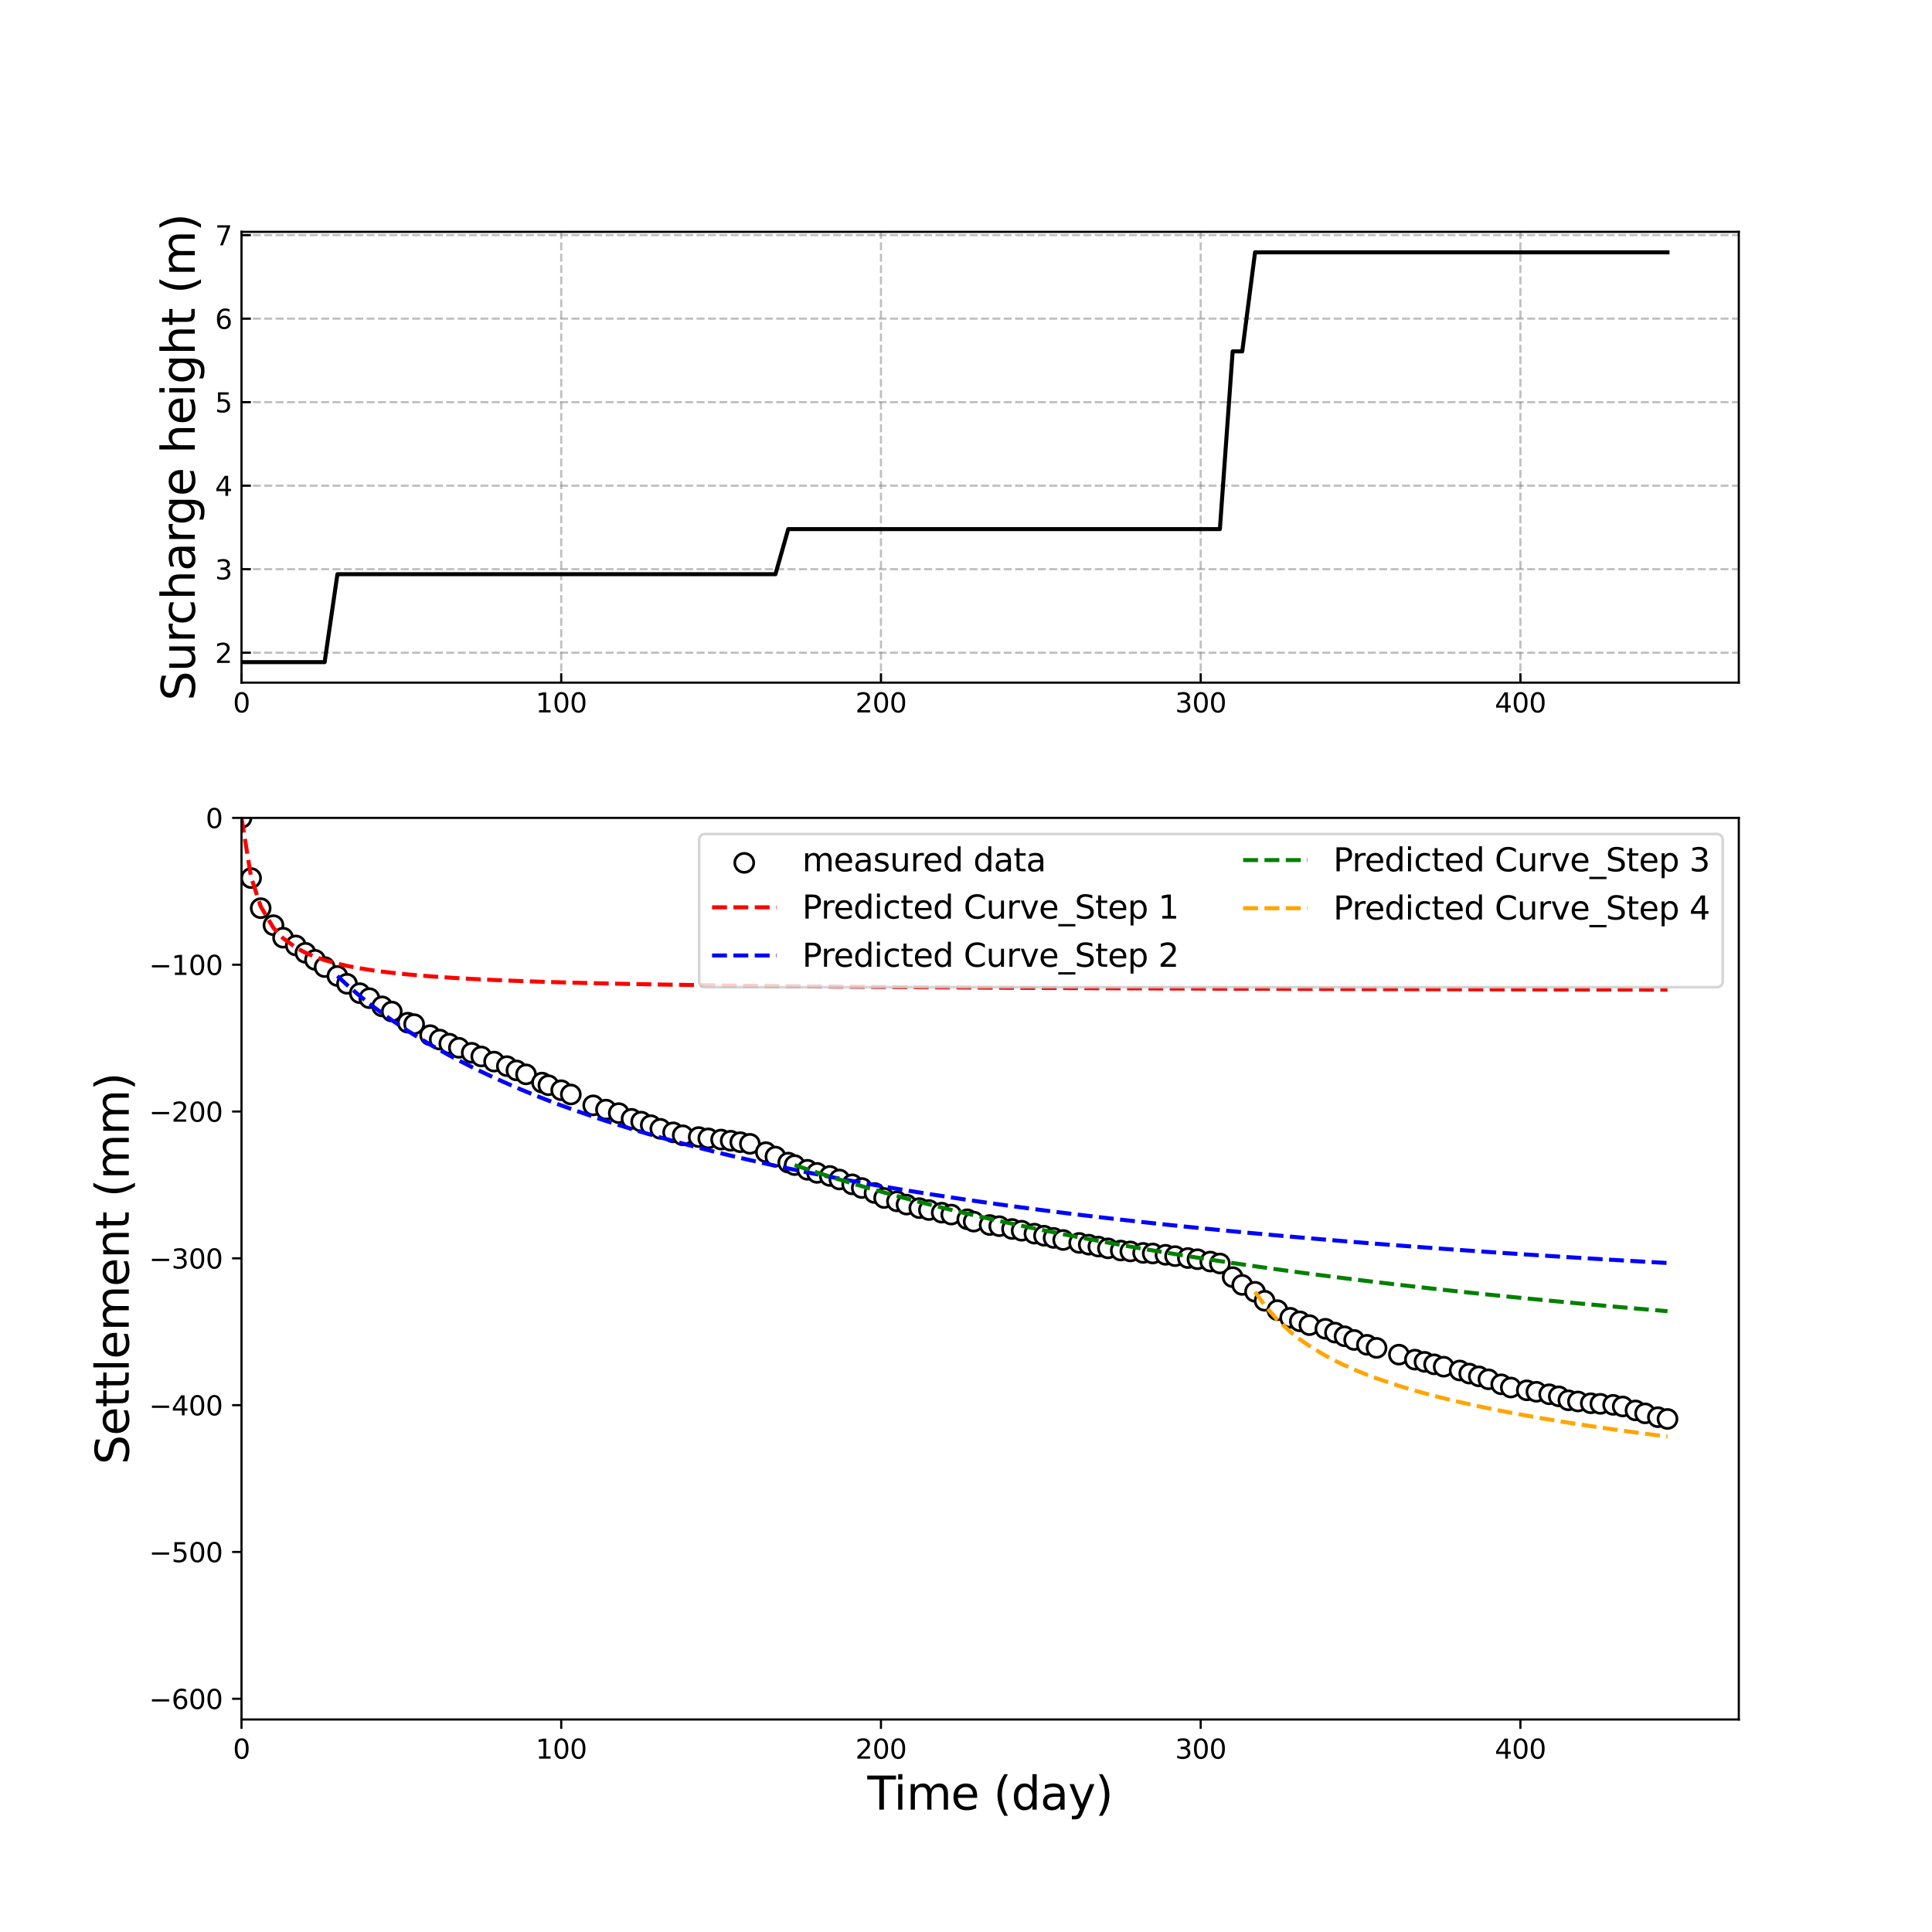 <?xml version="1.0" encoding="utf-8" standalone="no"?>
<!DOCTYPE svg PUBLIC "-//W3C//DTD SVG 1.1//EN"
  "http://www.w3.org/Graphics/SVG/1.1/DTD/svg11.dtd">
<svg xmlns:xlink="http://www.w3.org/1999/xlink" width="720pt" height="720pt" viewBox="0 0 720 720" xmlns="http://www.w3.org/2000/svg" version="1.1">
 <defs>
  <style type="text/css">*{stroke-linejoin: round; stroke-linecap: butt}</style>
 </defs>
 <g id="figure_1">
  <g id="patch_1">
   <path d="M 0 720 
L 720 720 
L 720 0 
L 0 0 
z
" style="fill: #ffffff"/>
  </g>
  <g id="axes_1">
   <g id="patch_2">
    <path d="M 90 254.4 
L 648 254.4 
L 648 86.4 
L 90 86.4 
z
" style="fill: #ffffff"/>
   </g>
   <g id="matplotlib.axis_1">
    <g id="xtick_1">
     <g id="line2d_1">
      <path d="M 90 254.4 
L 90 86.4 
" clip-path="url(#p3c95cc371d)" style="fill: none; stroke-dasharray: 2.96,1.28; stroke-dashoffset: 0; stroke: #808080; stroke-opacity: 0.5; stroke-width: 0.8"/>
     </g>
     <g id="line2d_2">
      <defs>
       <path id="mc4c7560111" d="M 0 0 
L 0 -3.5 
" style="stroke: #000000; stroke-width: 0.8"/>
      </defs>
      <g>
       <use xlink:href="#mc4c7560111" x="90" y="254.4" style="stroke: #000000; stroke-width: 0.8"/>
      </g>
     </g>
     <g id="text_1">
      <!-- 0 -->
      <g transform="translate(86.819 265.498)scale(0.1 -0.1)">
       <defs>
        <path id="DejaVuSans-30" d="M 2034 4250 
Q 1547 4250 1301 3770 
Q 1056 3291 1056 2328 
Q 1056 1369 1301 889 
Q 1547 409 2034 409 
Q 2525 409 2770 889 
Q 3016 1369 3016 2328 
Q 3016 3291 2770 3770 
Q 2525 4250 2034 4250 
z
M 2034 4750 
Q 2819 4750 3233 4129 
Q 3647 3509 3647 2328 
Q 3647 1150 3233 529 
Q 2819 -91 2034 -91 
Q 1250 -91 836 529 
Q 422 1150 422 2328 
Q 422 3509 836 4129 
Q 1250 4750 2034 4750 
z
" transform="scale(0.016)"/>
       </defs>
       <use xlink:href="#DejaVuSans-30"/>
      </g>
     </g>
    </g>
    <g id="xtick_2">
     <g id="line2d_3">
      <path d="M 209.154 254.4 
L 209.154 86.4 
" clip-path="url(#p3c95cc371d)" style="fill: none; stroke-dasharray: 2.96,1.28; stroke-dashoffset: 0; stroke: #808080; stroke-opacity: 0.5; stroke-width: 0.8"/>
     </g>
     <g id="line2d_4">
      <g>
       <use xlink:href="#mc4c7560111" x="209.154" y="254.4" style="stroke: #000000; stroke-width: 0.8"/>
      </g>
     </g>
     <g id="text_2">
      <!-- 100 -->
      <g transform="translate(199.611 265.498)scale(0.1 -0.1)">
       <defs>
        <path id="DejaVuSans-31" d="M 794 531 
L 1825 531 
L 1825 4091 
L 703 3866 
L 703 4441 
L 1819 4666 
L 2450 4666 
L 2450 531 
L 3481 531 
L 3481 0 
L 794 0 
L 794 531 
z
" transform="scale(0.016)"/>
       </defs>
       <use xlink:href="#DejaVuSans-31"/>
       <use xlink:href="#DejaVuSans-30" x="63.623"/>
       <use xlink:href="#DejaVuSans-30" x="127.246"/>
      </g>
     </g>
    </g>
    <g id="xtick_3">
     <g id="line2d_5">
      <path d="M 328.309 254.4 
L 328.309 86.4 
" clip-path="url(#p3c95cc371d)" style="fill: none; stroke-dasharray: 2.96,1.28; stroke-dashoffset: 0; stroke: #808080; stroke-opacity: 0.5; stroke-width: 0.8"/>
     </g>
     <g id="line2d_6">
      <g>
       <use xlink:href="#mc4c7560111" x="328.309" y="254.4" style="stroke: #000000; stroke-width: 0.8"/>
      </g>
     </g>
     <g id="text_3">
      <!-- 200 -->
      <g transform="translate(318.765 265.498)scale(0.1 -0.1)">
       <defs>
        <path id="DejaVuSans-32" d="M 1228 531 
L 3431 531 
L 3431 0 
L 469 0 
L 469 531 
Q 828 903 1448 1529 
Q 2069 2156 2228 2338 
Q 2531 2678 2651 2914 
Q 2772 3150 2772 3378 
Q 2772 3750 2511 3984 
Q 2250 4219 1831 4219 
Q 1534 4219 1204 4116 
Q 875 4013 500 3803 
L 500 4441 
Q 881 4594 1212 4672 
Q 1544 4750 1819 4750 
Q 2544 4750 2975 4387 
Q 3406 4025 3406 3419 
Q 3406 3131 3298 2873 
Q 3191 2616 2906 2266 
Q 2828 2175 2409 1742 
Q 1991 1309 1228 531 
z
" transform="scale(0.016)"/>
       </defs>
       <use xlink:href="#DejaVuSans-32"/>
       <use xlink:href="#DejaVuSans-30" x="63.623"/>
       <use xlink:href="#DejaVuSans-30" x="127.246"/>
      </g>
     </g>
    </g>
    <g id="xtick_4">
     <g id="line2d_7">
      <path d="M 447.463 254.4 
L 447.463 86.4 
" clip-path="url(#p3c95cc371d)" style="fill: none; stroke-dasharray: 2.96,1.28; stroke-dashoffset: 0; stroke: #808080; stroke-opacity: 0.5; stroke-width: 0.8"/>
     </g>
     <g id="line2d_8">
      <g>
       <use xlink:href="#mc4c7560111" x="447.463" y="254.4" style="stroke: #000000; stroke-width: 0.8"/>
      </g>
     </g>
     <g id="text_4">
      <!-- 300 -->
      <g transform="translate(437.919 265.498)scale(0.1 -0.1)">
       <defs>
        <path id="DejaVuSans-33" d="M 2597 2516 
Q 3050 2419 3304 2112 
Q 3559 1806 3559 1356 
Q 3559 666 3084 287 
Q 2609 -91 1734 -91 
Q 1441 -91 1130 -33 
Q 819 25 488 141 
L 488 750 
Q 750 597 1062 519 
Q 1375 441 1716 441 
Q 2309 441 2620 675 
Q 2931 909 2931 1356 
Q 2931 1769 2642 2001 
Q 2353 2234 1838 2234 
L 1294 2234 
L 1294 2753 
L 1863 2753 
Q 2328 2753 2575 2939 
Q 2822 3125 2822 3475 
Q 2822 3834 2567 4026 
Q 2313 4219 1838 4219 
Q 1578 4219 1281 4162 
Q 984 4106 628 3988 
L 628 4550 
Q 988 4650 1302 4700 
Q 1616 4750 1894 4750 
Q 2613 4750 3031 4423 
Q 3450 4097 3450 3541 
Q 3450 3153 3228 2886 
Q 3006 2619 2597 2516 
z
" transform="scale(0.016)"/>
       </defs>
       <use xlink:href="#DejaVuSans-33"/>
       <use xlink:href="#DejaVuSans-30" x="63.623"/>
       <use xlink:href="#DejaVuSans-30" x="127.246"/>
      </g>
     </g>
    </g>
    <g id="xtick_5">
     <g id="line2d_9">
      <path d="M 566.618 254.4 
L 566.618 86.4 
" clip-path="url(#p3c95cc371d)" style="fill: none; stroke-dasharray: 2.96,1.28; stroke-dashoffset: 0; stroke: #808080; stroke-opacity: 0.5; stroke-width: 0.8"/>
     </g>
     <g id="line2d_10">
      <g>
       <use xlink:href="#mc4c7560111" x="566.618" y="254.4" style="stroke: #000000; stroke-width: 0.8"/>
      </g>
     </g>
     <g id="text_5">
      <!-- 400 -->
      <g transform="translate(557.074 265.498)scale(0.1 -0.1)">
       <defs>
        <path id="DejaVuSans-34" d="M 2419 4116 
L 825 1625 
L 2419 1625 
L 2419 4116 
z
M 2253 4666 
L 3047 4666 
L 3047 1625 
L 3713 1625 
L 3713 1100 
L 3047 1100 
L 3047 0 
L 2419 0 
L 2419 1100 
L 313 1100 
L 313 1709 
L 2253 4666 
z
" transform="scale(0.016)"/>
       </defs>
       <use xlink:href="#DejaVuSans-34"/>
       <use xlink:href="#DejaVuSans-30" x="63.623"/>
       <use xlink:href="#DejaVuSans-30" x="127.246"/>
      </g>
     </g>
    </g>
   </g>
   <g id="matplotlib.axis_2">
    <g id="ytick_1">
     <g id="line2d_11">
      <path d="M 90 243.247 
L 648 243.247 
" clip-path="url(#p3c95cc371d)" style="fill: none; stroke-dasharray: 2.96,1.28; stroke-dashoffset: 0; stroke: #808080; stroke-opacity: 0.5; stroke-width: 0.8"/>
     </g>
     <g id="line2d_12">
      <defs>
       <path id="mc7726040d6" d="M 0 0 
L 3.5 0 
" style="stroke: #000000; stroke-width: 0.8"/>
      </defs>
      <g>
       <use xlink:href="#mc7726040d6" x="90" y="243.247" style="stroke: #000000; stroke-width: 0.8"/>
      </g>
     </g>
     <g id="text_6">
      <!-- 2 -->
      <g transform="translate(80.138 247.046)scale(0.1 -0.1)">
       <use xlink:href="#DejaVuSans-32"/>
      </g>
     </g>
    </g>
    <g id="ytick_2">
     <g id="line2d_13">
      <path d="M 90 212.122 
L 648 212.122 
" clip-path="url(#p3c95cc371d)" style="fill: none; stroke-dasharray: 2.96,1.28; stroke-dashoffset: 0; stroke: #808080; stroke-opacity: 0.5; stroke-width: 0.8"/>
     </g>
     <g id="line2d_14">
      <g>
       <use xlink:href="#mc7726040d6" x="90" y="212.122" style="stroke: #000000; stroke-width: 0.8"/>
      </g>
     </g>
     <g id="text_7">
      <!-- 3 -->
      <g transform="translate(80.138 215.921)scale(0.1 -0.1)">
       <use xlink:href="#DejaVuSans-33"/>
      </g>
     </g>
    </g>
    <g id="ytick_3">
     <g id="line2d_15">
      <path d="M 90 180.998 
L 648 180.998 
" clip-path="url(#p3c95cc371d)" style="fill: none; stroke-dasharray: 2.96,1.28; stroke-dashoffset: 0; stroke: #808080; stroke-opacity: 0.5; stroke-width: 0.8"/>
     </g>
     <g id="line2d_16">
      <g>
       <use xlink:href="#mc7726040d6" x="90" y="180.998" style="stroke: #000000; stroke-width: 0.8"/>
      </g>
     </g>
     <g id="text_8">
      <!-- 4 -->
      <g transform="translate(80.138 184.797)scale(0.1 -0.1)">
       <use xlink:href="#DejaVuSans-34"/>
      </g>
     </g>
    </g>
    <g id="ytick_4">
     <g id="line2d_17">
      <path d="M 90 149.873 
L 648 149.873 
" clip-path="url(#p3c95cc371d)" style="fill: none; stroke-dasharray: 2.96,1.28; stroke-dashoffset: 0; stroke: #808080; stroke-opacity: 0.5; stroke-width: 0.8"/>
     </g>
     <g id="line2d_18">
      <g>
       <use xlink:href="#mc7726040d6" x="90" y="149.873" style="stroke: #000000; stroke-width: 0.8"/>
      </g>
     </g>
     <g id="text_9">
      <!-- 5 -->
      <g transform="translate(80.138 153.673)scale(0.1 -0.1)">
       <defs>
        <path id="DejaVuSans-35" d="M 691 4666 
L 3169 4666 
L 3169 4134 
L 1269 4134 
L 1269 2991 
Q 1406 3038 1543 3061 
Q 1681 3084 1819 3084 
Q 2600 3084 3056 2656 
Q 3513 2228 3513 1497 
Q 3513 744 3044 326 
Q 2575 -91 1722 -91 
Q 1428 -91 1123 -41 
Q 819 9 494 109 
L 494 744 
Q 775 591 1075 516 
Q 1375 441 1709 441 
Q 2250 441 2565 725 
Q 2881 1009 2881 1497 
Q 2881 1984 2565 2268 
Q 2250 2553 1709 2553 
Q 1456 2553 1204 2497 
Q 953 2441 691 2322 
L 691 4666 
z
" transform="scale(0.016)"/>
       </defs>
       <use xlink:href="#DejaVuSans-35"/>
      </g>
     </g>
    </g>
    <g id="ytick_5">
     <g id="line2d_19">
      <path d="M 90 118.749 
L 648 118.749 
" clip-path="url(#p3c95cc371d)" style="fill: none; stroke-dasharray: 2.96,1.28; stroke-dashoffset: 0; stroke: #808080; stroke-opacity: 0.5; stroke-width: 0.8"/>
     </g>
     <g id="line2d_20">
      <g>
       <use xlink:href="#mc7726040d6" x="90" y="118.749" style="stroke: #000000; stroke-width: 0.8"/>
      </g>
     </g>
     <g id="text_10">
      <!-- 6 -->
      <g transform="translate(80.138 122.548)scale(0.1 -0.1)">
       <defs>
        <path id="DejaVuSans-36" d="M 2113 2584 
Q 1688 2584 1439 2293 
Q 1191 2003 1191 1497 
Q 1191 994 1439 701 
Q 1688 409 2113 409 
Q 2538 409 2786 701 
Q 3034 994 3034 1497 
Q 3034 2003 2786 2293 
Q 2538 2584 2113 2584 
z
M 3366 4563 
L 3366 3988 
Q 3128 4100 2886 4159 
Q 2644 4219 2406 4219 
Q 1781 4219 1451 3797 
Q 1122 3375 1075 2522 
Q 1259 2794 1537 2939 
Q 1816 3084 2150 3084 
Q 2853 3084 3261 2657 
Q 3669 2231 3669 1497 
Q 3669 778 3244 343 
Q 2819 -91 2113 -91 
Q 1303 -91 875 529 
Q 447 1150 447 2328 
Q 447 3434 972 4092 
Q 1497 4750 2381 4750 
Q 2619 4750 2861 4703 
Q 3103 4656 3366 4563 
z
" transform="scale(0.016)"/>
       </defs>
       <use xlink:href="#DejaVuSans-36"/>
      </g>
     </g>
    </g>
    <g id="ytick_6">
     <g id="line2d_21">
      <path d="M 90 87.625 
L 648 87.625 
" clip-path="url(#p3c95cc371d)" style="fill: none; stroke-dasharray: 2.96,1.28; stroke-dashoffset: 0; stroke: #808080; stroke-opacity: 0.5; stroke-width: 0.8"/>
     </g>
     <g id="line2d_22">
      <g>
       <use xlink:href="#mc7726040d6" x="90" y="87.625" style="stroke: #000000; stroke-width: 0.8"/>
      </g>
     </g>
     <g id="text_11">
      <!-- 7 -->
      <g transform="translate(80.138 91.424)scale(0.1 -0.1)">
       <defs>
        <path id="DejaVuSans-37" d="M 525 4666 
L 3525 4666 
L 3525 4397 
L 1831 0 
L 1172 0 
L 2766 4134 
L 525 4134 
L 525 4666 
z
" transform="scale(0.016)"/>
       </defs>
       <use xlink:href="#DejaVuSans-37"/>
      </g>
     </g>
    </g>
    <g id="text_12">
     <!-- Surcharge height (m) -->
     <g transform="translate(72.602 261.136)rotate(-90)scale(0.17 -0.17)">
      <defs>
       <path id="DejaVuSans-53" d="M 3425 4513 
L 3425 3897 
Q 3066 4069 2747 4153 
Q 2428 4238 2131 4238 
Q 1616 4238 1336 4038 
Q 1056 3838 1056 3469 
Q 1056 3159 1242 3001 
Q 1428 2844 1947 2747 
L 2328 2669 
Q 3034 2534 3370 2195 
Q 3706 1856 3706 1288 
Q 3706 609 3251 259 
Q 2797 -91 1919 -91 
Q 1588 -91 1214 -16 
Q 841 59 441 206 
L 441 856 
Q 825 641 1194 531 
Q 1563 422 1919 422 
Q 2459 422 2753 634 
Q 3047 847 3047 1241 
Q 3047 1584 2836 1778 
Q 2625 1972 2144 2069 
L 1759 2144 
Q 1053 2284 737 2584 
Q 422 2884 422 3419 
Q 422 4038 858 4394 
Q 1294 4750 2059 4750 
Q 2388 4750 2728 4690 
Q 3069 4631 3425 4513 
z
" transform="scale(0.016)"/>
       <path id="DejaVuSans-75" d="M 544 1381 
L 544 3500 
L 1119 3500 
L 1119 1403 
Q 1119 906 1312 657 
Q 1506 409 1894 409 
Q 2359 409 2629 706 
Q 2900 1003 2900 1516 
L 2900 3500 
L 3475 3500 
L 3475 0 
L 2900 0 
L 2900 538 
Q 2691 219 2414 64 
Q 2138 -91 1772 -91 
Q 1169 -91 856 284 
Q 544 659 544 1381 
z
M 1991 3584 
L 1991 3584 
z
" transform="scale(0.016)"/>
       <path id="DejaVuSans-72" d="M 2631 2963 
Q 2534 3019 2420 3045 
Q 2306 3072 2169 3072 
Q 1681 3072 1420 2755 
Q 1159 2438 1159 1844 
L 1159 0 
L 581 0 
L 581 3500 
L 1159 3500 
L 1159 2956 
Q 1341 3275 1631 3429 
Q 1922 3584 2338 3584 
Q 2397 3584 2469 3576 
Q 2541 3569 2628 3553 
L 2631 2963 
z
" transform="scale(0.016)"/>
       <path id="DejaVuSans-63" d="M 3122 3366 
L 3122 2828 
Q 2878 2963 2633 3030 
Q 2388 3097 2138 3097 
Q 1578 3097 1268 2742 
Q 959 2388 959 1747 
Q 959 1106 1268 751 
Q 1578 397 2138 397 
Q 2388 397 2633 464 
Q 2878 531 3122 666 
L 3122 134 
Q 2881 22 2623 -34 
Q 2366 -91 2075 -91 
Q 1284 -91 818 406 
Q 353 903 353 1747 
Q 353 2603 823 3093 
Q 1294 3584 2113 3584 
Q 2378 3584 2631 3529 
Q 2884 3475 3122 3366 
z
" transform="scale(0.016)"/>
       <path id="DejaVuSans-68" d="M 3513 2113 
L 3513 0 
L 2938 0 
L 2938 2094 
Q 2938 2591 2744 2837 
Q 2550 3084 2163 3084 
Q 1697 3084 1428 2787 
Q 1159 2491 1159 1978 
L 1159 0 
L 581 0 
L 581 4863 
L 1159 4863 
L 1159 2956 
Q 1366 3272 1645 3428 
Q 1925 3584 2291 3584 
Q 2894 3584 3203 3211 
Q 3513 2838 3513 2113 
z
" transform="scale(0.016)"/>
       <path id="DejaVuSans-61" d="M 2194 1759 
Q 1497 1759 1228 1600 
Q 959 1441 959 1056 
Q 959 750 1161 570 
Q 1363 391 1709 391 
Q 2188 391 2477 730 
Q 2766 1069 2766 1631 
L 2766 1759 
L 2194 1759 
z
M 3341 1997 
L 3341 0 
L 2766 0 
L 2766 531 
Q 2569 213 2275 61 
Q 1981 -91 1556 -91 
Q 1019 -91 701 211 
Q 384 513 384 1019 
Q 384 1609 779 1909 
Q 1175 2209 1959 2209 
L 2766 2209 
L 2766 2266 
Q 2766 2663 2505 2880 
Q 2244 3097 1772 3097 
Q 1472 3097 1187 3025 
Q 903 2953 641 2809 
L 641 3341 
Q 956 3463 1253 3523 
Q 1550 3584 1831 3584 
Q 2591 3584 2966 3190 
Q 3341 2797 3341 1997 
z
" transform="scale(0.016)"/>
       <path id="DejaVuSans-67" d="M 2906 1791 
Q 2906 2416 2648 2759 
Q 2391 3103 1925 3103 
Q 1463 3103 1205 2759 
Q 947 2416 947 1791 
Q 947 1169 1205 825 
Q 1463 481 1925 481 
Q 2391 481 2648 825 
Q 2906 1169 2906 1791 
z
M 3481 434 
Q 3481 -459 3084 -895 
Q 2688 -1331 1869 -1331 
Q 1566 -1331 1297 -1286 
Q 1028 -1241 775 -1147 
L 775 -588 
Q 1028 -725 1275 -790 
Q 1522 -856 1778 -856 
Q 2344 -856 2625 -561 
Q 2906 -266 2906 331 
L 2906 616 
Q 2728 306 2450 153 
Q 2172 0 1784 0 
Q 1141 0 747 490 
Q 353 981 353 1791 
Q 353 2603 747 3093 
Q 1141 3584 1784 3584 
Q 2172 3584 2450 3431 
Q 2728 3278 2906 2969 
L 2906 3500 
L 3481 3500 
L 3481 434 
z
" transform="scale(0.016)"/>
       <path id="DejaVuSans-65" d="M 3597 1894 
L 3597 1613 
L 953 1613 
Q 991 1019 1311 708 
Q 1631 397 2203 397 
Q 2534 397 2845 478 
Q 3156 559 3463 722 
L 3463 178 
Q 3153 47 2828 -22 
Q 2503 -91 2169 -91 
Q 1331 -91 842 396 
Q 353 884 353 1716 
Q 353 2575 817 3079 
Q 1281 3584 2069 3584 
Q 2775 3584 3186 3129 
Q 3597 2675 3597 1894 
z
M 3022 2063 
Q 3016 2534 2758 2815 
Q 2500 3097 2075 3097 
Q 1594 3097 1305 2825 
Q 1016 2553 972 2059 
L 3022 2063 
z
" transform="scale(0.016)"/>
       <path id="DejaVuSans-20" transform="scale(0.016)"/>
       <path id="DejaVuSans-69" d="M 603 3500 
L 1178 3500 
L 1178 0 
L 603 0 
L 603 3500 
z
M 603 4863 
L 1178 4863 
L 1178 4134 
L 603 4134 
L 603 4863 
z
" transform="scale(0.016)"/>
       <path id="DejaVuSans-74" d="M 1172 4494 
L 1172 3500 
L 2356 3500 
L 2356 3053 
L 1172 3053 
L 1172 1153 
Q 1172 725 1289 603 
Q 1406 481 1766 481 
L 2356 481 
L 2356 0 
L 1766 0 
Q 1100 0 847 248 
Q 594 497 594 1153 
L 594 3053 
L 172 3053 
L 172 3500 
L 594 3500 
L 594 4494 
L 1172 4494 
z
" transform="scale(0.016)"/>
       <path id="DejaVuSans-28" d="M 1984 4856 
Q 1566 4138 1362 3434 
Q 1159 2731 1159 2009 
Q 1159 1288 1364 580 
Q 1569 -128 1984 -844 
L 1484 -844 
Q 1016 -109 783 600 
Q 550 1309 550 2009 
Q 550 2706 781 3412 
Q 1013 4119 1484 4856 
L 1984 4856 
z
" transform="scale(0.016)"/>
       <path id="DejaVuSans-6d" d="M 3328 2828 
Q 3544 3216 3844 3400 
Q 4144 3584 4550 3584 
Q 5097 3584 5394 3201 
Q 5691 2819 5691 2113 
L 5691 0 
L 5113 0 
L 5113 2094 
Q 5113 2597 4934 2840 
Q 4756 3084 4391 3084 
Q 3944 3084 3684 2787 
Q 3425 2491 3425 1978 
L 3425 0 
L 2847 0 
L 2847 2094 
Q 2847 2600 2669 2842 
Q 2491 3084 2119 3084 
Q 1678 3084 1418 2786 
Q 1159 2488 1159 1978 
L 1159 0 
L 581 0 
L 581 3500 
L 1159 3500 
L 1159 2956 
Q 1356 3278 1631 3431 
Q 1906 3584 2284 3584 
Q 2666 3584 2933 3390 
Q 3200 3197 3328 2828 
z
" transform="scale(0.016)"/>
       <path id="DejaVuSans-29" d="M 513 4856 
L 1013 4856 
Q 1481 4119 1714 3412 
Q 1947 2706 1947 2009 
Q 1947 1309 1714 600 
Q 1481 -109 1013 -844 
L 513 -844 
Q 928 -128 1133 580 
Q 1338 1288 1338 2009 
Q 1338 2731 1133 3434 
Q 928 4138 513 4856 
z
" transform="scale(0.016)"/>
      </defs>
      <use xlink:href="#DejaVuSans-53"/>
      <use xlink:href="#DejaVuSans-75" x="63.477"/>
      <use xlink:href="#DejaVuSans-72" x="126.855"/>
      <use xlink:href="#DejaVuSans-63" x="165.719"/>
      <use xlink:href="#DejaVuSans-68" x="220.699"/>
      <use xlink:href="#DejaVuSans-61" x="284.078"/>
      <use xlink:href="#DejaVuSans-72" x="345.357"/>
      <use xlink:href="#DejaVuSans-67" x="384.721"/>
      <use xlink:href="#DejaVuSans-65" x="448.197"/>
      <use xlink:href="#DejaVuSans-20" x="509.721"/>
      <use xlink:href="#DejaVuSans-68" x="541.508"/>
      <use xlink:href="#DejaVuSans-65" x="604.887"/>
      <use xlink:href="#DejaVuSans-69" x="666.41"/>
      <use xlink:href="#DejaVuSans-67" x="694.193"/>
      <use xlink:href="#DejaVuSans-68" x="757.67"/>
      <use xlink:href="#DejaVuSans-74" x="821.049"/>
      <use xlink:href="#DejaVuSans-20" x="860.258"/>
      <use xlink:href="#DejaVuSans-28" x="892.045"/>
      <use xlink:href="#DejaVuSans-6d" x="931.059"/>
      <use xlink:href="#DejaVuSans-29" x="1028.471"/>
     </g>
    </g>
   </g>
   <g id="line2d_23">
    <path d="M 90 246.764 
L 93.575 246.764 
L 97.149 246.764 
L 101.915 246.764 
L 105.49 246.764 
L 110.256 246.764 
L 113.831 246.764 
L 117.406 246.764 
L 120.98 246.764 
L 125.746 213.99 
L 129.321 213.99 
L 134.087 213.99 
L 137.662 213.99 
L 142.428 213.99 
L 146.003 213.99 
L 151.96 213.99 
L 154.343 213.99 
L 160.301 213.99 
L 163.876 213.99 
L 167.45 213.99 
L 171.025 213.99 
L 175.791 213.99 
L 179.366 213.99 
L 184.132 213.99 
L 188.898 213.99 
L 192.473 213.99 
L 196.047 213.99 
L 202.005 213.99 
L 204.388 213.99 
L 209.154 213.99 
L 212.729 213.99 
L 221.07 213.99 
L 225.836 213.99 
L 230.602 213.99 
L 235.368 213.99 
L 238.943 213.99 
L 242.518 213.99 
L 246.092 213.99 
L 250.858 213.99 
L 254.433 213.99 
L 260.391 213.99 
L 263.965 213.99 
L 268.732 213.99 
L 272.306 213.99 
L 275.881 213.99 
L 279.455 213.99 
L 285.413 213.99 
L 288.988 213.99 
L 293.754 197.183 
L 296.137 197.183 
L 300.903 197.183 
L 304.478 197.183 
L 309.244 197.183 
L 312.819 197.183 
L 317.585 197.183 
L 321.16 197.183 
L 325.926 197.183 
L 329.5 197.183 
L 334.266 197.183 
L 337.841 197.183 
L 342.607 197.183 
L 346.182 197.183 
L 350.948 197.183 
L 354.523 197.183 
L 360.48 197.183 
L 362.864 197.183 
L 368.821 197.183 
L 372.396 197.183 
L 377.162 197.183 
L 380.737 197.183 
L 385.503 197.183 
L 389.078 197.183 
L 392.652 197.183 
L 396.227 197.183 
L 402.184 197.183 
L 405.759 197.183 
L 409.334 197.183 
L 412.908 197.183 
L 417.675 197.183 
L 421.249 197.183 
L 426.015 197.183 
L 429.59 197.183 
L 434.356 197.183 
L 437.931 197.183 
L 442.697 197.183 
L 446.272 197.183 
L 451.038 197.183 
L 454.612 197.183 
L 459.379 130.95 
L 462.953 130.95 
L 467.719 94.036 
L 471.294 94.036 
L 476.06 94.036 
L 480.826 94.036 
L 484.401 94.036 
L 487.976 94.036 
L 493.933 94.036 
L 497.508 94.036 
L 501.083 94.036 
L 504.657 94.036 
L 509.423 94.036 
L 512.998 94.036 
L 521.339 94.036 
L 527.297 94.036 
L 530.871 94.036 
L 534.446 94.036 
L 538.02 94.036 
L 543.978 94.036 
L 547.553 94.036 
L 551.127 94.036 
L 554.702 94.036 
L 559.468 94.036 
L 563.043 94.036 
L 569.001 94.036 
L 572.575 94.036 
L 577.341 94.036 
L 580.916 94.036 
L 584.491 94.036 
L 588.065 94.036 
L 592.832 94.036 
L 596.406 94.036 
L 601.172 94.036 
L 604.747 94.036 
L 609.513 94.036 
L 613.088 94.036 
L 617.854 94.036 
L 621.429 94.036 
" clip-path="url(#p3c95cc371d)" style="fill: none; stroke: #000000; stroke-width: 1.5; stroke-linecap: square"/>
   </g>
   <g id="patch_3">
    <path d="M 90 254.4 
L 90 86.4 
" style="fill: none; stroke: #000000; stroke-width: 0.8; stroke-linejoin: miter; stroke-linecap: square"/>
   </g>
   <g id="patch_4">
    <path d="M 648 254.4 
L 648 86.4 
" style="fill: none; stroke: #000000; stroke-width: 0.8; stroke-linejoin: miter; stroke-linecap: square"/>
   </g>
   <g id="patch_5">
    <path d="M 90 254.4 
L 648 254.4 
" style="fill: none; stroke: #000000; stroke-width: 0.8; stroke-linejoin: miter; stroke-linecap: square"/>
   </g>
   <g id="patch_6">
    <path d="M 90 86.4 
L 648 86.4 
" style="fill: none; stroke: #000000; stroke-width: 0.8; stroke-linejoin: miter; stroke-linecap: square"/>
   </g>
  </g>
  <g id="axes_2">
   <g id="patch_7">
    <path d="M 90 640.8 
L 648 640.8 
L 648 304.8 
L 90 304.8 
z
" style="fill: #ffffff"/>
   </g>
   <g id="PathCollection_1">
    <defs>
     <path id="m4866896772" d="M 0 3.536 
C 0.938 3.536 1.837 3.163 2.5 2.5 
C 3.163 1.837 3.536 0.938 3.536 0 
C 3.536 -0.938 3.163 -1.837 2.5 -2.5 
C 1.837 -3.163 0.938 -3.536 0 -3.536 
C -0.938 -3.536 -1.837 -3.163 -2.5 -2.5 
C -3.163 -1.837 -3.536 -0.938 -3.536 0 
C -3.536 0.938 -3.163 1.837 -2.5 2.5 
C -1.837 3.163 -0.938 3.536 0 3.536 
z
" style="stroke: #000000"/>
    </defs>
    <g clip-path="url(#p41426ef10d)">
     <use xlink:href="#m4866896772" x="90" y="304.8" style="fill: #ffffff; stroke: #000000"/>
     <use xlink:href="#m4866896772" x="93.575" y="327.233" style="fill: #ffffff; stroke: #000000"/>
     <use xlink:href="#m4866896772" x="97.149" y="338.449" style="fill: #ffffff; stroke: #000000"/>
     <use xlink:href="#m4866896772" x="101.915" y="344.796" style="fill: #ffffff; stroke: #000000"/>
     <use xlink:href="#m4866896772" x="105.49" y="349.447" style="fill: #ffffff; stroke: #000000"/>
     <use xlink:href="#m4866896772" x="110.256" y="352.347" style="fill: #ffffff; stroke: #000000"/>
     <use xlink:href="#m4866896772" x="113.831" y="355.082" style="fill: #ffffff; stroke: #000000"/>
     <use xlink:href="#m4866896772" x="117.406" y="357.709" style="fill: #ffffff; stroke: #000000"/>
     <use xlink:href="#m4866896772" x="120.98" y="360.39" style="fill: #ffffff; stroke: #000000"/>
     <use xlink:href="#m4866896772" x="125.746" y="363.727" style="fill: #ffffff; stroke: #000000"/>
     <use xlink:href="#m4866896772" x="129.321" y="366.627" style="fill: #ffffff; stroke: #000000"/>
     <use xlink:href="#m4866896772" x="134.087" y="370.129" style="fill: #ffffff; stroke: #000000"/>
     <use xlink:href="#m4866896772" x="137.662" y="371.989" style="fill: #ffffff; stroke: #000000"/>
     <use xlink:href="#m4866896772" x="142.428" y="375.053" style="fill: #ffffff; stroke: #000000"/>
     <use xlink:href="#m4866896772" x="146.003" y="376.968" style="fill: #ffffff; stroke: #000000"/>
     <use xlink:href="#m4866896772" x="151.96" y="381.126" style="fill: #ffffff; stroke: #000000"/>
     <use xlink:href="#m4866896772" x="154.343" y="381.673" style="fill: #ffffff; stroke: #000000"/>
     <use xlink:href="#m4866896772" x="160.301" y="385.777" style="fill: #ffffff; stroke: #000000"/>
     <use xlink:href="#m4866896772" x="163.876" y="387.418" style="fill: #ffffff; stroke: #000000"/>
     <use xlink:href="#m4866896772" x="167.45" y="388.95" style="fill: #ffffff; stroke: #000000"/>
     <use xlink:href="#m4866896772" x="171.025" y="390.482" style="fill: #ffffff; stroke: #000000"/>
     <use xlink:href="#m4866896772" x="175.791" y="392.343" style="fill: #ffffff; stroke: #000000"/>
     <use xlink:href="#m4866896772" x="179.366" y="393.711" style="fill: #ffffff; stroke: #000000"/>
     <use xlink:href="#m4866896772" x="184.132" y="395.626" style="fill: #ffffff; stroke: #000000"/>
     <use xlink:href="#m4866896772" x="188.898" y="397.322" style="fill: #ffffff; stroke: #000000"/>
     <use xlink:href="#m4866896772" x="192.473" y="398.908" style="fill: #ffffff; stroke: #000000"/>
     <use xlink:href="#m4866896772" x="196.047" y="400.386" style="fill: #ffffff; stroke: #000000"/>
     <use xlink:href="#m4866896772" x="202.005" y="403.45" style="fill: #ffffff; stroke: #000000"/>
     <use xlink:href="#m4866896772" x="204.388" y="404.435" style="fill: #ffffff; stroke: #000000"/>
     <use xlink:href="#m4866896772" x="209.154" y="406.295" style="fill: #ffffff; stroke: #000000"/>
     <use xlink:href="#m4866896772" x="212.729" y="407.882" style="fill: #ffffff; stroke: #000000"/>
     <use xlink:href="#m4866896772" x="221.07" y="411.93" style="fill: #ffffff; stroke: #000000"/>
     <use xlink:href="#m4866896772" x="225.836" y="413.517" style="fill: #ffffff; stroke: #000000"/>
     <use xlink:href="#m4866896772" x="230.602" y="414.83" style="fill: #ffffff; stroke: #000000"/>
     <use xlink:href="#m4866896772" x="235.368" y="416.964" style="fill: #ffffff; stroke: #000000"/>
     <use xlink:href="#m4866896772" x="238.943" y="418.004" style="fill: #ffffff; stroke: #000000"/>
     <use xlink:href="#m4866896772" x="242.518" y="419.317" style="fill: #ffffff; stroke: #000000"/>
     <use xlink:href="#m4866896772" x="246.092" y="420.685" style="fill: #ffffff; stroke: #000000"/>
     <use xlink:href="#m4866896772" x="250.858" y="421.998" style="fill: #ffffff; stroke: #000000"/>
     <use xlink:href="#m4866896772" x="254.433" y="423.092" style="fill: #ffffff; stroke: #000000"/>
     <use xlink:href="#m4866896772" x="260.391" y="423.749" style="fill: #ffffff; stroke: #000000"/>
     <use xlink:href="#m4866896772" x="263.965" y="424.241" style="fill: #ffffff; stroke: #000000"/>
     <use xlink:href="#m4866896772" x="268.732" y="424.679" style="fill: #ffffff; stroke: #000000"/>
     <use xlink:href="#m4866896772" x="272.306" y="425.117" style="fill: #ffffff; stroke: #000000"/>
     <use xlink:href="#m4866896772" x="275.881" y="425.664" style="fill: #ffffff; stroke: #000000"/>
     <use xlink:href="#m4866896772" x="279.455" y="426.266" style="fill: #ffffff; stroke: #000000"/>
     <use xlink:href="#m4866896772" x="285.413" y="429.384" style="fill: #ffffff; stroke: #000000"/>
     <use xlink:href="#m4866896772" x="288.988" y="431.026" style="fill: #ffffff; stroke: #000000"/>
     <use xlink:href="#m4866896772" x="293.754" y="433.269" style="fill: #ffffff; stroke: #000000"/>
     <use xlink:href="#m4866896772" x="296.137" y="434.199" style="fill: #ffffff; stroke: #000000"/>
     <use xlink:href="#m4866896772" x="300.903" y="435.95" style="fill: #ffffff; stroke: #000000"/>
     <use xlink:href="#m4866896772" x="304.478" y="437.099" style="fill: #ffffff; stroke: #000000"/>
     <use xlink:href="#m4866896772" x="309.244" y="438.248" style="fill: #ffffff; stroke: #000000"/>
     <use xlink:href="#m4866896772" x="312.819" y="439.561" style="fill: #ffffff; stroke: #000000"/>
     <use xlink:href="#m4866896772" x="317.585" y="441.367" style="fill: #ffffff; stroke: #000000"/>
     <use xlink:href="#m4866896772" x="321.16" y="442.735" style="fill: #ffffff; stroke: #000000"/>
     <use xlink:href="#m4866896772" x="325.926" y="444.595" style="fill: #ffffff; stroke: #000000"/>
     <use xlink:href="#m4866896772" x="329.5" y="446.455" style="fill: #ffffff; stroke: #000000"/>
     <use xlink:href="#m4866896772" x="334.266" y="447.714" style="fill: #ffffff; stroke: #000000"/>
     <use xlink:href="#m4866896772" x="337.841" y="448.917" style="fill: #ffffff; stroke: #000000"/>
     <use xlink:href="#m4866896772" x="342.607" y="450.23" style="fill: #ffffff; stroke: #000000"/>
     <use xlink:href="#m4866896772" x="346.182" y="450.942" style="fill: #ffffff; stroke: #000000"/>
     <use xlink:href="#m4866896772" x="350.948" y="451.927" style="fill: #ffffff; stroke: #000000"/>
     <use xlink:href="#m4866896772" x="354.523" y="452.638" style="fill: #ffffff; stroke: #000000"/>
     <use xlink:href="#m4866896772" x="360.48" y="454.389" style="fill: #ffffff; stroke: #000000"/>
     <use xlink:href="#m4866896772" x="362.864" y="455.264" style="fill: #ffffff; stroke: #000000"/>
     <use xlink:href="#m4866896772" x="368.821" y="456.523" style="fill: #ffffff; stroke: #000000"/>
     <use xlink:href="#m4866896772" x="372.396" y="456.96" style="fill: #ffffff; stroke: #000000"/>
     <use xlink:href="#m4866896772" x="377.162" y="458" style="fill: #ffffff; stroke: #000000"/>
     <use xlink:href="#m4866896772" x="380.737" y="458.656" style="fill: #ffffff; stroke: #000000"/>
     <use xlink:href="#m4866896772" x="385.503" y="459.751" style="fill: #ffffff; stroke: #000000"/>
     <use xlink:href="#m4866896772" x="389.078" y="460.517" style="fill: #ffffff; stroke: #000000"/>
     <use xlink:href="#m4866896772" x="392.652" y="461.337" style="fill: #ffffff; stroke: #000000"/>
     <use xlink:href="#m4866896772" x="396.227" y="462.103" style="fill: #ffffff; stroke: #000000"/>
     <use xlink:href="#m4866896772" x="402.184" y="463.198" style="fill: #ffffff; stroke: #000000"/>
     <use xlink:href="#m4866896772" x="405.759" y="463.854" style="fill: #ffffff; stroke: #000000"/>
     <use xlink:href="#m4866896772" x="409.334" y="464.566" style="fill: #ffffff; stroke: #000000"/>
     <use xlink:href="#m4866896772" x="412.908" y="465.222" style="fill: #ffffff; stroke: #000000"/>
     <use xlink:href="#m4866896772" x="417.675" y="466.043" style="fill: #ffffff; stroke: #000000"/>
     <use xlink:href="#m4866896772" x="421.249" y="466.371" style="fill: #ffffff; stroke: #000000"/>
     <use xlink:href="#m4866896772" x="426.015" y="466.918" style="fill: #ffffff; stroke: #000000"/>
     <use xlink:href="#m4866896772" x="429.59" y="467.137" style="fill: #ffffff; stroke: #000000"/>
     <use xlink:href="#m4866896772" x="434.356" y="467.63" style="fill: #ffffff; stroke: #000000"/>
     <use xlink:href="#m4866896772" x="437.931" y="468.122" style="fill: #ffffff; stroke: #000000"/>
     <use xlink:href="#m4866896772" x="442.697" y="468.833" style="fill: #ffffff; stroke: #000000"/>
     <use xlink:href="#m4866896772" x="446.272" y="469.271" style="fill: #ffffff; stroke: #000000"/>
     <use xlink:href="#m4866896772" x="451.038" y="470.146" style="fill: #ffffff; stroke: #000000"/>
     <use xlink:href="#m4866896772" x="454.612" y="470.858" style="fill: #ffffff; stroke: #000000"/>
     <use xlink:href="#m4866896772" x="459.379" y="475.946" style="fill: #ffffff; stroke: #000000"/>
     <use xlink:href="#m4866896772" x="462.953" y="478.846" style="fill: #ffffff; stroke: #000000"/>
     <use xlink:href="#m4866896772" x="467.719" y="481.417" style="fill: #ffffff; stroke: #000000"/>
     <use xlink:href="#m4866896772" x="471.294" y="484.755" style="fill: #ffffff; stroke: #000000"/>
     <use xlink:href="#m4866896772" x="476.06" y="488.257" style="fill: #ffffff; stroke: #000000"/>
     <use xlink:href="#m4866896772" x="480.826" y="491.102" style="fill: #ffffff; stroke: #000000"/>
     <use xlink:href="#m4866896772" x="484.401" y="492.415" style="fill: #ffffff; stroke: #000000"/>
     <use xlink:href="#m4866896772" x="487.976" y="493.838" style="fill: #ffffff; stroke: #000000"/>
     <use xlink:href="#m4866896772" x="493.933" y="495.205" style="fill: #ffffff; stroke: #000000"/>
     <use xlink:href="#m4866896772" x="497.508" y="496.628" style="fill: #ffffff; stroke: #000000"/>
     <use xlink:href="#m4866896772" x="501.083" y="497.996" style="fill: #ffffff; stroke: #000000"/>
     <use xlink:href="#m4866896772" x="504.657" y="499.364" style="fill: #ffffff; stroke: #000000"/>
     <use xlink:href="#m4866896772" x="509.423" y="501.169" style="fill: #ffffff; stroke: #000000"/>
     <use xlink:href="#m4866896772" x="512.998" y="502.318" style="fill: #ffffff; stroke: #000000"/>
     <use xlink:href="#m4866896772" x="521.339" y="504.835" style="fill: #ffffff; stroke: #000000"/>
     <use xlink:href="#m4866896772" x="527.297" y="506.695" style="fill: #ffffff; stroke: #000000"/>
     <use xlink:href="#m4866896772" x="530.871" y="507.516" style="fill: #ffffff; stroke: #000000"/>
     <use xlink:href="#m4866896772" x="534.446" y="508.446" style="fill: #ffffff; stroke: #000000"/>
     <use xlink:href="#m4866896772" x="538.02" y="509.322" style="fill: #ffffff; stroke: #000000"/>
     <use xlink:href="#m4866896772" x="543.978" y="510.744" style="fill: #ffffff; stroke: #000000"/>
     <use xlink:href="#m4866896772" x="547.553" y="511.893" style="fill: #ffffff; stroke: #000000"/>
     <use xlink:href="#m4866896772" x="551.127" y="512.933" style="fill: #ffffff; stroke: #000000"/>
     <use xlink:href="#m4866896772" x="554.702" y="514.027" style="fill: #ffffff; stroke: #000000"/>
     <use xlink:href="#m4866896772" x="559.468" y="515.887" style="fill: #ffffff; stroke: #000000"/>
     <use xlink:href="#m4866896772" x="563.043" y="517.091" style="fill: #ffffff; stroke: #000000"/>
     <use xlink:href="#m4866896772" x="569.001" y="518.131" style="fill: #ffffff; stroke: #000000"/>
     <use xlink:href="#m4866896772" x="572.575" y="518.678" style="fill: #ffffff; stroke: #000000"/>
     <use xlink:href="#m4866896772" x="577.341" y="519.608" style="fill: #ffffff; stroke: #000000"/>
     <use xlink:href="#m4866896772" x="580.916" y="520.374" style="fill: #ffffff; stroke: #000000"/>
     <use xlink:href="#m4866896772" x="584.491" y="521.851" style="fill: #ffffff; stroke: #000000"/>
     <use xlink:href="#m4866896772" x="588.065" y="522.289" style="fill: #ffffff; stroke: #000000"/>
     <use xlink:href="#m4866896772" x="592.832" y="522.946" style="fill: #ffffff; stroke: #000000"/>
     <use xlink:href="#m4866896772" x="596.406" y="523.164" style="fill: #ffffff; stroke: #000000"/>
     <use xlink:href="#m4866896772" x="601.172" y="523.547" style="fill: #ffffff; stroke: #000000"/>
     <use xlink:href="#m4866896772" x="604.747" y="524.149" style="fill: #ffffff; stroke: #000000"/>
     <use xlink:href="#m4866896772" x="609.513" y="525.627" style="fill: #ffffff; stroke: #000000"/>
     <use xlink:href="#m4866896772" x="613.088" y="526.721" style="fill: #ffffff; stroke: #000000"/>
     <use xlink:href="#m4866896772" x="617.854" y="528.143" style="fill: #ffffff; stroke: #000000"/>
     <use xlink:href="#m4866896772" x="621.429" y="528.8" style="fill: #ffffff; stroke: #000000"/>
    </g>
   </g>
   <g id="matplotlib.axis_3">
    <g id="xtick_6">
     <g id="line2d_24">
      <defs>
       <path id="mb761a45723" d="M 0 0 
L 0 3.5 
" style="stroke: #000000; stroke-width: 0.8"/>
      </defs>
      <g>
       <use xlink:href="#mb761a45723" x="90" y="640.8" style="stroke: #000000; stroke-width: 0.8"/>
      </g>
     </g>
     <g id="text_13">
      <!-- 0 -->
      <g transform="translate(86.819 655.398)scale(0.1 -0.1)">
       <use xlink:href="#DejaVuSans-30"/>
      </g>
     </g>
    </g>
    <g id="xtick_7">
     <g id="line2d_25">
      <g>
       <use xlink:href="#mb761a45723" x="209.154" y="640.8" style="stroke: #000000; stroke-width: 0.8"/>
      </g>
     </g>
     <g id="text_14">
      <!-- 100 -->
      <g transform="translate(199.611 655.398)scale(0.1 -0.1)">
       <use xlink:href="#DejaVuSans-31"/>
       <use xlink:href="#DejaVuSans-30" x="63.623"/>
       <use xlink:href="#DejaVuSans-30" x="127.246"/>
      </g>
     </g>
    </g>
    <g id="xtick_8">
     <g id="line2d_26">
      <g>
       <use xlink:href="#mb761a45723" x="328.309" y="640.8" style="stroke: #000000; stroke-width: 0.8"/>
      </g>
     </g>
     <g id="text_15">
      <!-- 200 -->
      <g transform="translate(318.765 655.398)scale(0.1 -0.1)">
       <use xlink:href="#DejaVuSans-32"/>
       <use xlink:href="#DejaVuSans-30" x="63.623"/>
       <use xlink:href="#DejaVuSans-30" x="127.246"/>
      </g>
     </g>
    </g>
    <g id="xtick_9">
     <g id="line2d_27">
      <g>
       <use xlink:href="#mb761a45723" x="447.463" y="640.8" style="stroke: #000000; stroke-width: 0.8"/>
      </g>
     </g>
     <g id="text_16">
      <!-- 300 -->
      <g transform="translate(437.919 655.398)scale(0.1 -0.1)">
       <use xlink:href="#DejaVuSans-33"/>
       <use xlink:href="#DejaVuSans-30" x="63.623"/>
       <use xlink:href="#DejaVuSans-30" x="127.246"/>
      </g>
     </g>
    </g>
    <g id="xtick_10">
     <g id="line2d_28">
      <g>
       <use xlink:href="#mb761a45723" x="566.618" y="640.8" style="stroke: #000000; stroke-width: 0.8"/>
      </g>
     </g>
     <g id="text_17">
      <!-- 400 -->
      <g transform="translate(557.074 655.398)scale(0.1 -0.1)">
       <use xlink:href="#DejaVuSans-34"/>
       <use xlink:href="#DejaVuSans-30" x="63.623"/>
       <use xlink:href="#DejaVuSans-30" x="127.246"/>
      </g>
     </g>
    </g>
    <g id="text_18">
     <!-- Time (day) -->
     <g transform="translate(323.233 674.395)scale(0.17 -0.17)">
      <defs>
       <path id="DejaVuSans-54" d="M -19 4666 
L 3928 4666 
L 3928 4134 
L 2272 4134 
L 2272 0 
L 1638 0 
L 1638 4134 
L -19 4134 
L -19 4666 
z
" transform="scale(0.016)"/>
       <path id="DejaVuSans-64" d="M 2906 2969 
L 2906 4863 
L 3481 4863 
L 3481 0 
L 2906 0 
L 2906 525 
Q 2725 213 2448 61 
Q 2172 -91 1784 -91 
Q 1150 -91 751 415 
Q 353 922 353 1747 
Q 353 2572 751 3078 
Q 1150 3584 1784 3584 
Q 2172 3584 2448 3432 
Q 2725 3281 2906 2969 
z
M 947 1747 
Q 947 1113 1208 752 
Q 1469 391 1925 391 
Q 2381 391 2643 752 
Q 2906 1113 2906 1747 
Q 2906 2381 2643 2742 
Q 2381 3103 1925 3103 
Q 1469 3103 1208 2742 
Q 947 2381 947 1747 
z
" transform="scale(0.016)"/>
       <path id="DejaVuSans-79" d="M 2059 -325 
Q 1816 -950 1584 -1140 
Q 1353 -1331 966 -1331 
L 506 -1331 
L 506 -850 
L 844 -850 
Q 1081 -850 1212 -737 
Q 1344 -625 1503 -206 
L 1606 56 
L 191 3500 
L 800 3500 
L 1894 763 
L 2988 3500 
L 3597 3500 
L 2059 -325 
z
" transform="scale(0.016)"/>
      </defs>
      <use xlink:href="#DejaVuSans-54"/>
      <use xlink:href="#DejaVuSans-69" x="57.959"/>
      <use xlink:href="#DejaVuSans-6d" x="85.742"/>
      <use xlink:href="#DejaVuSans-65" x="183.154"/>
      <use xlink:href="#DejaVuSans-20" x="244.678"/>
      <use xlink:href="#DejaVuSans-28" x="276.465"/>
      <use xlink:href="#DejaVuSans-64" x="315.479"/>
      <use xlink:href="#DejaVuSans-61" x="378.955"/>
      <use xlink:href="#DejaVuSans-79" x="440.234"/>
      <use xlink:href="#DejaVuSans-29" x="499.414"/>
     </g>
    </g>
   </g>
   <g id="matplotlib.axis_4">
    <g id="ytick_7">
     <g id="line2d_29">
      <defs>
       <path id="mee9883eb6f" d="M 0 0 
L -3.5 0 
" style="stroke: #000000; stroke-width: 0.8"/>
      </defs>
      <g>
       <use xlink:href="#mee9883eb6f" x="90" y="633.085" style="stroke: #000000; stroke-width: 0.8"/>
      </g>
     </g>
     <g id="text_19">
      <!-- −600 -->
      <g transform="translate(55.533 636.885)scale(0.1 -0.1)">
       <defs>
        <path id="DejaVuSans-2212" d="M 678 2272 
L 4684 2272 
L 4684 1741 
L 678 1741 
L 678 2272 
z
" transform="scale(0.016)"/>
       </defs>
       <use xlink:href="#DejaVuSans-2212"/>
       <use xlink:href="#DejaVuSans-36" x="83.789"/>
       <use xlink:href="#DejaVuSans-30" x="147.412"/>
       <use xlink:href="#DejaVuSans-30" x="211.035"/>
      </g>
     </g>
    </g>
    <g id="ytick_8">
     <g id="line2d_30">
      <g>
       <use xlink:href="#mee9883eb6f" x="90" y="578.371" style="stroke: #000000; stroke-width: 0.8"/>
      </g>
     </g>
     <g id="text_20">
      <!-- −500 -->
      <g transform="translate(55.533 582.17)scale(0.1 -0.1)">
       <use xlink:href="#DejaVuSans-2212"/>
       <use xlink:href="#DejaVuSans-35" x="83.789"/>
       <use xlink:href="#DejaVuSans-30" x="147.412"/>
       <use xlink:href="#DejaVuSans-30" x="211.035"/>
      </g>
     </g>
    </g>
    <g id="ytick_9">
     <g id="line2d_31">
      <g>
       <use xlink:href="#mee9883eb6f" x="90" y="523.657" style="stroke: #000000; stroke-width: 0.8"/>
      </g>
     </g>
     <g id="text_21">
      <!-- −400 -->
      <g transform="translate(55.533 527.456)scale(0.1 -0.1)">
       <use xlink:href="#DejaVuSans-2212"/>
       <use xlink:href="#DejaVuSans-34" x="83.789"/>
       <use xlink:href="#DejaVuSans-30" x="147.412"/>
       <use xlink:href="#DejaVuSans-30" x="211.035"/>
      </g>
     </g>
    </g>
    <g id="ytick_10">
     <g id="line2d_32">
      <g>
       <use xlink:href="#mee9883eb6f" x="90" y="468.943" style="stroke: #000000; stroke-width: 0.8"/>
      </g>
     </g>
     <g id="text_22">
      <!-- −300 -->
      <g transform="translate(55.533 472.742)scale(0.1 -0.1)">
       <use xlink:href="#DejaVuSans-2212"/>
       <use xlink:href="#DejaVuSans-33" x="83.789"/>
       <use xlink:href="#DejaVuSans-30" x="147.412"/>
       <use xlink:href="#DejaVuSans-30" x="211.035"/>
      </g>
     </g>
    </g>
    <g id="ytick_11">
     <g id="line2d_33">
      <g>
       <use xlink:href="#mee9883eb6f" x="90" y="414.228" style="stroke: #000000; stroke-width: 0.8"/>
      </g>
     </g>
     <g id="text_23">
      <!-- −200 -->
      <g transform="translate(55.533 418.028)scale(0.1 -0.1)">
       <use xlink:href="#DejaVuSans-2212"/>
       <use xlink:href="#DejaVuSans-32" x="83.789"/>
       <use xlink:href="#DejaVuSans-30" x="147.412"/>
       <use xlink:href="#DejaVuSans-30" x="211.035"/>
      </g>
     </g>
    </g>
    <g id="ytick_12">
     <g id="line2d_34">
      <g>
       <use xlink:href="#mee9883eb6f" x="90" y="359.514" style="stroke: #000000; stroke-width: 0.8"/>
      </g>
     </g>
     <g id="text_24">
      <!-- −100 -->
      <g transform="translate(55.533 363.313)scale(0.1 -0.1)">
       <use xlink:href="#DejaVuSans-2212"/>
       <use xlink:href="#DejaVuSans-31" x="83.789"/>
       <use xlink:href="#DejaVuSans-30" x="147.412"/>
       <use xlink:href="#DejaVuSans-30" x="211.035"/>
      </g>
     </g>
    </g>
    <g id="ytick_13">
     <g id="line2d_35">
      <g>
       <use xlink:href="#mee9883eb6f" x="90" y="304.8" style="stroke: #000000; stroke-width: 0.8"/>
      </g>
     </g>
     <g id="text_25">
      <!-- 0 -->
      <g transform="translate(76.638 308.599)scale(0.1 -0.1)">
       <use xlink:href="#DejaVuSans-30"/>
      </g>
     </g>
    </g>
    <g id="text_26">
     <!-- Settlement (mm) -->
     <g transform="translate(47.997 545.804)rotate(-90)scale(0.17 -0.17)">
      <defs>
       <path id="DejaVuSans-6c" d="M 603 4863 
L 1178 4863 
L 1178 0 
L 603 0 
L 603 4863 
z
" transform="scale(0.016)"/>
       <path id="DejaVuSans-6e" d="M 3513 2113 
L 3513 0 
L 2938 0 
L 2938 2094 
Q 2938 2591 2744 2837 
Q 2550 3084 2163 3084 
Q 1697 3084 1428 2787 
Q 1159 2491 1159 1978 
L 1159 0 
L 581 0 
L 581 3500 
L 1159 3500 
L 1159 2956 
Q 1366 3272 1645 3428 
Q 1925 3584 2291 3584 
Q 2894 3584 3203 3211 
Q 3513 2838 3513 2113 
z
" transform="scale(0.016)"/>
      </defs>
      <use xlink:href="#DejaVuSans-53"/>
      <use xlink:href="#DejaVuSans-65" x="63.477"/>
      <use xlink:href="#DejaVuSans-74" x="125"/>
      <use xlink:href="#DejaVuSans-74" x="164.209"/>
      <use xlink:href="#DejaVuSans-6c" x="203.418"/>
      <use xlink:href="#DejaVuSans-65" x="231.201"/>
      <use xlink:href="#DejaVuSans-6d" x="292.725"/>
      <use xlink:href="#DejaVuSans-65" x="390.137"/>
      <use xlink:href="#DejaVuSans-6e" x="451.66"/>
      <use xlink:href="#DejaVuSans-74" x="515.039"/>
      <use xlink:href="#DejaVuSans-20" x="554.248"/>
      <use xlink:href="#DejaVuSans-28" x="586.035"/>
      <use xlink:href="#DejaVuSans-6d" x="625.049"/>
      <use xlink:href="#DejaVuSans-6d" x="722.461"/>
      <use xlink:href="#DejaVuSans-29" x="819.873"/>
     </g>
    </g>
   </g>
   <g id="line2d_36">
    <path d="M 90 304.8 
L 93.575 326.897 
L 97.149 337.763 
L 101.915 345.833 
L 105.49 349.633 
L 110.256 353.144 
L 113.831 355.063 
L 117.406 356.582 
L 120.98 357.814 
L 125.746 359.137 
L 129.321 359.949 
L 134.087 360.856 
L 137.662 361.432 
L 142.428 362.092 
L 146.003 362.521 
L 151.96 363.138 
L 154.343 363.355 
L 160.301 363.841 
L 163.876 364.098 
L 167.45 364.333 
L 171.025 364.549 
L 175.791 364.811 
L 179.366 364.991 
L 184.132 365.211 
L 188.898 365.411 
L 192.473 365.549 
L 196.047 365.679 
L 202.005 365.878 
L 204.388 365.952 
L 209.154 366.092 
L 212.729 366.19 
L 221.07 366.399 
L 225.836 366.507 
L 230.602 366.609 
L 235.368 366.704 
L 238.943 366.772 
L 242.518 366.836 
L 246.092 366.898 
L 250.858 366.976 
L 254.433 367.032 
L 260.391 367.12 
L 263.965 367.17 
L 268.732 367.233 
L 272.306 367.279 
L 275.881 367.323 
L 279.455 367.365 
L 285.413 367.432 
L 288.988 367.471 
L 293.754 367.52 
L 296.137 367.544 
L 300.903 367.59 
L 304.478 367.623 
L 309.244 367.666 
L 312.819 367.697 
L 317.585 367.737 
L 321.16 367.765 
L 325.926 367.802 
L 329.5 367.829 
L 334.266 367.864 
L 337.841 367.889 
L 342.607 367.921 
L 346.182 367.944 
L 350.948 367.975 
L 354.523 367.997 
L 360.48 368.032 
L 362.864 368.046 
L 368.821 368.08 
L 372.396 368.099 
L 377.162 368.124 
L 380.737 368.142 
L 385.503 368.166 
L 389.078 368.183 
L 392.652 368.2 
L 396.227 368.217 
L 402.184 368.244 
L 405.759 368.259 
L 409.334 368.274 
L 412.908 368.289 
L 417.675 368.309 
L 421.249 368.323 
L 426.015 368.341 
L 429.59 368.355 
L 434.356 368.372 
L 437.931 368.385 
L 442.697 368.402 
L 446.272 368.414 
L 451.038 368.43 
L 454.612 368.442 
L 459.379 368.457 
L 462.953 368.468 
L 467.719 368.483 
L 471.294 368.494 
L 476.06 368.508 
L 480.826 368.522 
L 484.401 368.532 
L 487.976 368.541 
L 493.933 368.557 
L 497.508 368.567 
L 501.083 368.576 
L 504.657 368.585 
L 509.423 368.597 
L 512.998 368.606 
L 521.339 368.626 
L 527.297 368.639 
L 530.871 368.648 
L 534.446 368.655 
L 538.02 368.663 
L 543.978 368.676 
L 547.553 368.684 
L 551.127 368.691 
L 554.702 368.698 
L 559.468 368.708 
L 563.043 368.715 
L 569.001 368.726 
L 572.575 368.733 
L 577.341 368.742 
L 580.916 368.748 
L 584.491 368.755 
L 588.065 368.761 
L 592.832 368.769 
L 596.406 368.775 
L 601.172 368.783 
L 604.747 368.789 
L 609.513 368.797 
L 613.088 368.803 
L 617.854 368.81 
L 621.429 368.816 
" clip-path="url(#p41426ef10d)" style="fill: none; stroke-dasharray: 5.55,2.4; stroke-dashoffset: 0; stroke: #ff0000; stroke-width: 1.5"/>
   </g>
   <g id="line2d_37">
    <path d="M 125.746 363.727 
L 129.321 367.047 
L 134.087 371.153 
L 137.662 374.028 
L 142.428 377.629 
L 146.003 380.176 
L 151.96 384.164 
L 154.343 385.678 
L 160.301 389.284 
L 163.876 391.334 
L 167.45 393.306 
L 171.025 395.205 
L 175.791 397.634 
L 179.366 399.382 
L 184.132 401.622 
L 188.898 403.765 
L 192.473 405.313 
L 196.047 406.814 
L 202.005 409.215 
L 204.388 410.142 
L 209.154 411.943 
L 212.729 413.25 
L 221.07 416.159 
L 225.836 417.741 
L 230.602 419.267 
L 235.368 420.742 
L 238.943 421.815 
L 242.518 422.861 
L 246.092 423.882 
L 250.858 425.206 
L 254.433 426.17 
L 260.391 427.729 
L 263.965 428.635 
L 268.732 429.812 
L 272.306 430.671 
L 275.881 431.512 
L 279.455 432.335 
L 285.413 433.666 
L 288.988 434.443 
L 293.754 435.453 
L 296.137 435.948 
L 300.903 436.917 
L 304.478 437.627 
L 309.244 438.551 
L 312.819 439.229 
L 317.585 440.112 
L 321.16 440.759 
L 325.926 441.604 
L 329.5 442.223 
L 334.266 443.031 
L 337.841 443.624 
L 342.607 444.398 
L 346.182 444.966 
L 350.948 445.708 
L 354.523 446.254 
L 360.48 447.141 
L 362.864 447.489 
L 368.821 448.342 
L 372.396 448.842 
L 377.162 449.496 
L 380.737 449.977 
L 385.503 450.607 
L 389.078 451.07 
L 392.652 451.526 
L 396.227 451.974 
L 402.184 452.706 
L 405.759 453.136 
L 409.334 453.559 
L 412.908 453.976 
L 417.675 454.522 
L 421.249 454.924 
L 426.015 455.452 
L 429.59 455.84 
L 434.356 456.349 
L 437.931 456.725 
L 442.697 457.217 
L 446.272 457.58 
L 451.038 458.056 
L 454.612 458.407 
L 459.379 458.868 
L 462.953 459.208 
L 467.719 459.654 
L 471.294 459.983 
L 476.06 460.415 
L 480.826 460.84 
L 484.401 461.153 
L 487.976 461.463 
L 493.933 461.969 
L 497.508 462.268 
L 501.083 462.563 
L 504.657 462.854 
L 509.423 463.236 
L 512.998 463.519 
L 521.339 464.164 
L 527.297 464.614 
L 530.871 464.88 
L 534.446 465.142 
L 538.02 465.402 
L 543.978 465.827 
L 547.553 466.078 
L 551.127 466.326 
L 554.702 466.571 
L 559.468 466.894 
L 563.043 467.132 
L 569.001 467.524 
L 572.575 467.755 
L 577.341 468.06 
L 580.916 468.285 
L 584.491 468.508 
L 588.065 468.729 
L 592.832 469.019 
L 596.406 469.233 
L 601.172 469.516 
L 604.747 469.726 
L 609.513 470.001 
L 613.088 470.206 
L 617.854 470.475 
L 621.429 470.674 
" clip-path="url(#p41426ef10d)" style="fill: none; stroke-dasharray: 5.55,2.4; stroke-dashoffset: 0; stroke: #0000ff; stroke-width: 1.5"/>
   </g>
   <g id="line2d_38">
    <path d="M 296.137 434.199 
L 300.903 435.79 
L 304.478 436.952 
L 309.244 438.463 
L 312.819 439.567 
L 317.585 441.003 
L 321.16 442.053 
L 325.926 443.42 
L 329.5 444.42 
L 334.266 445.723 
L 337.841 446.677 
L 342.607 447.92 
L 346.182 448.831 
L 350.948 450.019 
L 354.523 450.89 
L 360.48 452.305 
L 362.864 452.859 
L 368.821 454.213 
L 372.396 455.007 
L 377.162 456.042 
L 380.737 456.803 
L 385.503 457.796 
L 389.078 458.526 
L 392.652 459.243 
L 396.227 459.948 
L 402.184 461.097 
L 405.759 461.771 
L 409.334 462.434 
L 412.908 463.086 
L 417.675 463.939 
L 421.249 464.566 
L 426.015 465.388 
L 429.59 465.992 
L 434.356 466.784 
L 437.931 467.367 
L 442.697 468.13 
L 446.272 468.693 
L 451.038 469.429 
L 454.612 469.972 
L 459.379 470.684 
L 462.953 471.208 
L 467.719 471.895 
L 471.294 472.402 
L 476.06 473.067 
L 480.826 473.719 
L 484.401 474.2 
L 487.976 474.674 
L 493.933 475.451 
L 497.508 475.908 
L 501.083 476.359 
L 504.657 476.804 
L 509.423 477.388 
L 512.998 477.819 
L 521.339 478.803 
L 527.297 479.488 
L 530.871 479.892 
L 534.446 480.29 
L 538.02 480.684 
L 543.978 481.329 
L 547.553 481.71 
L 551.127 482.086 
L 554.702 482.457 
L 559.468 482.945 
L 563.043 483.306 
L 569.001 483.898 
L 572.575 484.248 
L 577.341 484.707 
L 580.916 485.047 
L 584.491 485.383 
L 588.065 485.715 
L 592.832 486.152 
L 596.406 486.475 
L 601.172 486.9 
L 604.747 487.215 
L 609.513 487.629 
L 613.088 487.936 
L 617.854 488.339 
L 621.429 488.638 
" clip-path="url(#p41426ef10d)" style="fill: none; stroke-dasharray: 5.55,2.4; stroke-dashoffset: 0; stroke: #008000; stroke-width: 1.5"/>
   </g>
   <g id="line2d_39">
    <path d="M 467.719 481.417 
L 471.294 486.436 
L 476.06 491.874 
L 480.826 496.292 
L 484.401 499.114 
L 487.976 501.609 
L 493.933 505.202 
L 497.508 507.089 
L 501.083 508.813 
L 504.657 510.4 
L 509.423 512.334 
L 512.998 513.668 
L 521.339 516.466 
L 527.297 518.245 
L 530.871 519.239 
L 534.446 520.186 
L 538.02 521.089 
L 543.978 522.509 
L 547.553 523.314 
L 551.127 524.089 
L 554.702 524.835 
L 559.468 525.789 
L 563.043 526.477 
L 569.001 527.574 
L 572.575 528.206 
L 577.341 529.019 
L 580.916 529.61 
L 584.491 530.184 
L 588.065 530.743 
L 592.832 531.467 
L 596.406 531.994 
L 601.172 532.677 
L 604.747 533.176 
L 609.513 533.824 
L 613.088 534.297 
L 617.854 534.913 
L 621.429 535.364 
" clip-path="url(#p41426ef10d)" style="fill: none; stroke-dasharray: 5.55,2.4; stroke-dashoffset: 0; stroke: #ffa500; stroke-width: 1.5"/>
   </g>
   <g id="patch_8">
    <path d="M 90 640.8 
L 90 304.8 
" style="fill: none; stroke: #000000; stroke-width: 0.8; stroke-linejoin: miter; stroke-linecap: square"/>
   </g>
   <g id="patch_9">
    <path d="M 648 640.8 
L 648 304.8 
" style="fill: none; stroke: #000000; stroke-width: 0.8; stroke-linejoin: miter; stroke-linecap: square"/>
   </g>
   <g id="patch_10">
    <path d="M 90 640.8 
L 648 640.8 
" style="fill: none; stroke: #000000; stroke-width: 0.8; stroke-linejoin: miter; stroke-linecap: square"/>
   </g>
   <g id="patch_11">
    <path d="M 90 304.8 
L 648 304.8 
" style="fill: none; stroke: #000000; stroke-width: 0.8; stroke-linejoin: miter; stroke-linecap: square"/>
   </g>
   <g id="legend_1">
    <g id="patch_12">
     <path d="M 262.961 367.909 
L 639.6 367.909 
Q 642 367.909 642 365.509 
L 642 313.2 
Q 642 310.8 639.6 310.8 
L 262.961 310.8 
Q 260.561 310.8 260.561 313.2 
L 260.561 365.509 
Q 260.561 367.909 262.961 367.909 
z
" style="fill: #ffffff; opacity: 0.8; stroke: #cccccc; stroke-linejoin: miter"/>
    </g>
    <g id="PathCollection_2">
     <g>
      <use xlink:href="#m4866896772" x="277.361" y="321.568" style="fill: #ffffff; stroke: #000000"/>
     </g>
    </g>
    <g id="text_27">
     <!-- measured data -->
     <g transform="translate(298.961 324.718)scale(0.12 -0.12)">
      <defs>
       <path id="DejaVuSans-73" d="M 2834 3397 
L 2834 2853 
Q 2591 2978 2328 3040 
Q 2066 3103 1784 3103 
Q 1356 3103 1142 2972 
Q 928 2841 928 2578 
Q 928 2378 1081 2264 
Q 1234 2150 1697 2047 
L 1894 2003 
Q 2506 1872 2764 1633 
Q 3022 1394 3022 966 
Q 3022 478 2636 193 
Q 2250 -91 1575 -91 
Q 1294 -91 989 -36 
Q 684 19 347 128 
L 347 722 
Q 666 556 975 473 
Q 1284 391 1588 391 
Q 1994 391 2212 530 
Q 2431 669 2431 922 
Q 2431 1156 2273 1281 
Q 2116 1406 1581 1522 
L 1381 1569 
Q 847 1681 609 1914 
Q 372 2147 372 2553 
Q 372 3047 722 3315 
Q 1072 3584 1716 3584 
Q 2034 3584 2315 3537 
Q 2597 3491 2834 3397 
z
" transform="scale(0.016)"/>
      </defs>
      <use xlink:href="#DejaVuSans-6d"/>
      <use xlink:href="#DejaVuSans-65" x="97.412"/>
      <use xlink:href="#DejaVuSans-61" x="158.936"/>
      <use xlink:href="#DejaVuSans-73" x="220.215"/>
      <use xlink:href="#DejaVuSans-75" x="272.314"/>
      <use xlink:href="#DejaVuSans-72" x="335.693"/>
      <use xlink:href="#DejaVuSans-65" x="374.557"/>
      <use xlink:href="#DejaVuSans-64" x="436.08"/>
      <use xlink:href="#DejaVuSans-20" x="499.557"/>
      <use xlink:href="#DejaVuSans-64" x="531.344"/>
      <use xlink:href="#DejaVuSans-61" x="594.82"/>
      <use xlink:href="#DejaVuSans-74" x="656.1"/>
      <use xlink:href="#DejaVuSans-61" x="695.309"/>
     </g>
    </g>
    <g id="line2d_40">
     <path d="M 265.361 338.132 
L 277.361 338.132 
L 289.361 338.132 
" style="fill: none; stroke-dasharray: 5.55,2.4; stroke-dashoffset: 0; stroke: #ff0000; stroke-width: 1.5"/>
    </g>
    <g id="text_28">
     <!-- Predicted Curve_Step 1 -->
     <g transform="translate(298.961 342.332)scale(0.12 -0.12)">
      <defs>
       <path id="DejaVuSans-50" d="M 1259 4147 
L 1259 2394 
L 2053 2394 
Q 2494 2394 2734 2622 
Q 2975 2850 2975 3272 
Q 2975 3691 2734 3919 
Q 2494 4147 2053 4147 
L 1259 4147 
z
M 628 4666 
L 2053 4666 
Q 2838 4666 3239 4311 
Q 3641 3956 3641 3272 
Q 3641 2581 3239 2228 
Q 2838 1875 2053 1875 
L 1259 1875 
L 1259 0 
L 628 0 
L 628 4666 
z
" transform="scale(0.016)"/>
       <path id="DejaVuSans-43" d="M 4122 4306 
L 4122 3641 
Q 3803 3938 3442 4084 
Q 3081 4231 2675 4231 
Q 1875 4231 1450 3742 
Q 1025 3253 1025 2328 
Q 1025 1406 1450 917 
Q 1875 428 2675 428 
Q 3081 428 3442 575 
Q 3803 722 4122 1019 
L 4122 359 
Q 3791 134 3420 21 
Q 3050 -91 2638 -91 
Q 1578 -91 968 557 
Q 359 1206 359 2328 
Q 359 3453 968 4101 
Q 1578 4750 2638 4750 
Q 3056 4750 3426 4639 
Q 3797 4528 4122 4306 
z
" transform="scale(0.016)"/>
       <path id="DejaVuSans-76" d="M 191 3500 
L 800 3500 
L 1894 563 
L 2988 3500 
L 3597 3500 
L 2284 0 
L 1503 0 
L 191 3500 
z
" transform="scale(0.016)"/>
       <path id="DejaVuSans-5f" d="M 3263 -1063 
L 3263 -1509 
L -63 -1509 
L -63 -1063 
L 3263 -1063 
z
" transform="scale(0.016)"/>
       <path id="DejaVuSans-70" d="M 1159 525 
L 1159 -1331 
L 581 -1331 
L 581 3500 
L 1159 3500 
L 1159 2969 
Q 1341 3281 1617 3432 
Q 1894 3584 2278 3584 
Q 2916 3584 3314 3078 
Q 3713 2572 3713 1747 
Q 3713 922 3314 415 
Q 2916 -91 2278 -91 
Q 1894 -91 1617 61 
Q 1341 213 1159 525 
z
M 3116 1747 
Q 3116 2381 2855 2742 
Q 2594 3103 2138 3103 
Q 1681 3103 1420 2742 
Q 1159 2381 1159 1747 
Q 1159 1113 1420 752 
Q 1681 391 2138 391 
Q 2594 391 2855 752 
Q 3116 1113 3116 1747 
z
" transform="scale(0.016)"/>
      </defs>
      <use xlink:href="#DejaVuSans-50"/>
      <use xlink:href="#DejaVuSans-72" x="58.553"/>
      <use xlink:href="#DejaVuSans-65" x="97.416"/>
      <use xlink:href="#DejaVuSans-64" x="158.939"/>
      <use xlink:href="#DejaVuSans-69" x="222.416"/>
      <use xlink:href="#DejaVuSans-63" x="250.199"/>
      <use xlink:href="#DejaVuSans-74" x="305.18"/>
      <use xlink:href="#DejaVuSans-65" x="344.389"/>
      <use xlink:href="#DejaVuSans-64" x="405.912"/>
      <use xlink:href="#DejaVuSans-20" x="469.389"/>
      <use xlink:href="#DejaVuSans-43" x="501.176"/>
      <use xlink:href="#DejaVuSans-75" x="571"/>
      <use xlink:href="#DejaVuSans-72" x="634.379"/>
      <use xlink:href="#DejaVuSans-76" x="675.492"/>
      <use xlink:href="#DejaVuSans-65" x="734.672"/>
      <use xlink:href="#DejaVuSans-5f" x="796.195"/>
      <use xlink:href="#DejaVuSans-53" x="846.195"/>
      <use xlink:href="#DejaVuSans-74" x="909.672"/>
      <use xlink:href="#DejaVuSans-65" x="948.881"/>
      <use xlink:href="#DejaVuSans-70" x="1010.404"/>
      <use xlink:href="#DejaVuSans-20" x="1073.881"/>
      <use xlink:href="#DejaVuSans-31" x="1105.668"/>
     </g>
    </g>
    <g id="line2d_41">
     <path d="M 265.361 356.079 
L 277.361 356.079 
L 289.361 356.079 
" style="fill: none; stroke-dasharray: 5.55,2.4; stroke-dashoffset: 0; stroke: #0000ff; stroke-width: 1.5"/>
    </g>
    <g id="text_29">
     <!-- Predicted Curve_Step 2 -->
     <g transform="translate(298.961 360.279)scale(0.12 -0.12)">
      <use xlink:href="#DejaVuSans-50"/>
      <use xlink:href="#DejaVuSans-72" x="58.553"/>
      <use xlink:href="#DejaVuSans-65" x="97.416"/>
      <use xlink:href="#DejaVuSans-64" x="158.939"/>
      <use xlink:href="#DejaVuSans-69" x="222.416"/>
      <use xlink:href="#DejaVuSans-63" x="250.199"/>
      <use xlink:href="#DejaVuSans-74" x="305.18"/>
      <use xlink:href="#DejaVuSans-65" x="344.389"/>
      <use xlink:href="#DejaVuSans-64" x="405.912"/>
      <use xlink:href="#DejaVuSans-20" x="469.389"/>
      <use xlink:href="#DejaVuSans-43" x="501.176"/>
      <use xlink:href="#DejaVuSans-75" x="571"/>
      <use xlink:href="#DejaVuSans-72" x="634.379"/>
      <use xlink:href="#DejaVuSans-76" x="675.492"/>
      <use xlink:href="#DejaVuSans-65" x="734.672"/>
      <use xlink:href="#DejaVuSans-5f" x="796.195"/>
      <use xlink:href="#DejaVuSans-53" x="846.195"/>
      <use xlink:href="#DejaVuSans-74" x="909.672"/>
      <use xlink:href="#DejaVuSans-65" x="948.881"/>
      <use xlink:href="#DejaVuSans-70" x="1010.404"/>
      <use xlink:href="#DejaVuSans-20" x="1073.881"/>
      <use xlink:href="#DejaVuSans-32" x="1105.668"/>
     </g>
    </g>
    <g id="line2d_42">
     <path d="M 463.281 320.518 
L 475.281 320.518 
L 487.281 320.518 
" style="fill: none; stroke-dasharray: 5.55,2.4; stroke-dashoffset: 0; stroke: #008000; stroke-width: 1.5"/>
    </g>
    <g id="text_30">
     <!-- Predicted Curve_Step 3 -->
     <g transform="translate(496.881 324.718)scale(0.12 -0.12)">
      <use xlink:href="#DejaVuSans-50"/>
      <use xlink:href="#DejaVuSans-72" x="58.553"/>
      <use xlink:href="#DejaVuSans-65" x="97.416"/>
      <use xlink:href="#DejaVuSans-64" x="158.939"/>
      <use xlink:href="#DejaVuSans-69" x="222.416"/>
      <use xlink:href="#DejaVuSans-63" x="250.199"/>
      <use xlink:href="#DejaVuSans-74" x="305.18"/>
      <use xlink:href="#DejaVuSans-65" x="344.389"/>
      <use xlink:href="#DejaVuSans-64" x="405.912"/>
      <use xlink:href="#DejaVuSans-20" x="469.389"/>
      <use xlink:href="#DejaVuSans-43" x="501.176"/>
      <use xlink:href="#DejaVuSans-75" x="571"/>
      <use xlink:href="#DejaVuSans-72" x="634.379"/>
      <use xlink:href="#DejaVuSans-76" x="675.492"/>
      <use xlink:href="#DejaVuSans-65" x="734.672"/>
      <use xlink:href="#DejaVuSans-5f" x="796.195"/>
      <use xlink:href="#DejaVuSans-53" x="846.195"/>
      <use xlink:href="#DejaVuSans-74" x="909.672"/>
      <use xlink:href="#DejaVuSans-65" x="948.881"/>
      <use xlink:href="#DejaVuSans-70" x="1010.404"/>
      <use xlink:href="#DejaVuSans-20" x="1073.881"/>
      <use xlink:href="#DejaVuSans-33" x="1105.668"/>
     </g>
    </g>
    <g id="line2d_43">
     <path d="M 463.281 338.466 
L 475.281 338.466 
L 487.281 338.466 
" style="fill: none; stroke-dasharray: 5.55,2.4; stroke-dashoffset: 0; stroke: #ffa500; stroke-width: 1.5"/>
    </g>
    <g id="text_31">
     <!-- Predicted Curve_Step 4 -->
     <g transform="translate(496.881 342.666)scale(0.12 -0.12)">
      <use xlink:href="#DejaVuSans-50"/>
      <use xlink:href="#DejaVuSans-72" x="58.553"/>
      <use xlink:href="#DejaVuSans-65" x="97.416"/>
      <use xlink:href="#DejaVuSans-64" x="158.939"/>
      <use xlink:href="#DejaVuSans-69" x="222.416"/>
      <use xlink:href="#DejaVuSans-63" x="250.199"/>
      <use xlink:href="#DejaVuSans-74" x="305.18"/>
      <use xlink:href="#DejaVuSans-65" x="344.389"/>
      <use xlink:href="#DejaVuSans-64" x="405.912"/>
      <use xlink:href="#DejaVuSans-20" x="469.389"/>
      <use xlink:href="#DejaVuSans-43" x="501.176"/>
      <use xlink:href="#DejaVuSans-75" x="571"/>
      <use xlink:href="#DejaVuSans-72" x="634.379"/>
      <use xlink:href="#DejaVuSans-76" x="675.492"/>
      <use xlink:href="#DejaVuSans-65" x="734.672"/>
      <use xlink:href="#DejaVuSans-5f" x="796.195"/>
      <use xlink:href="#DejaVuSans-53" x="846.195"/>
      <use xlink:href="#DejaVuSans-74" x="909.672"/>
      <use xlink:href="#DejaVuSans-65" x="948.881"/>
      <use xlink:href="#DejaVuSans-70" x="1010.404"/>
      <use xlink:href="#DejaVuSans-20" x="1073.881"/>
      <use xlink:href="#DejaVuSans-34" x="1105.668"/>
     </g>
    </g>
   </g>
  </g>
 </g>
 <defs>
  <clipPath id="p3c95cc371d">
   <rect x="90" y="86.4" width="558" height="168"/>
  </clipPath>
  <clipPath id="p41426ef10d">
   <rect x="90" y="304.8" width="558" height="336"/>
  </clipPath>
 </defs>
</svg>
